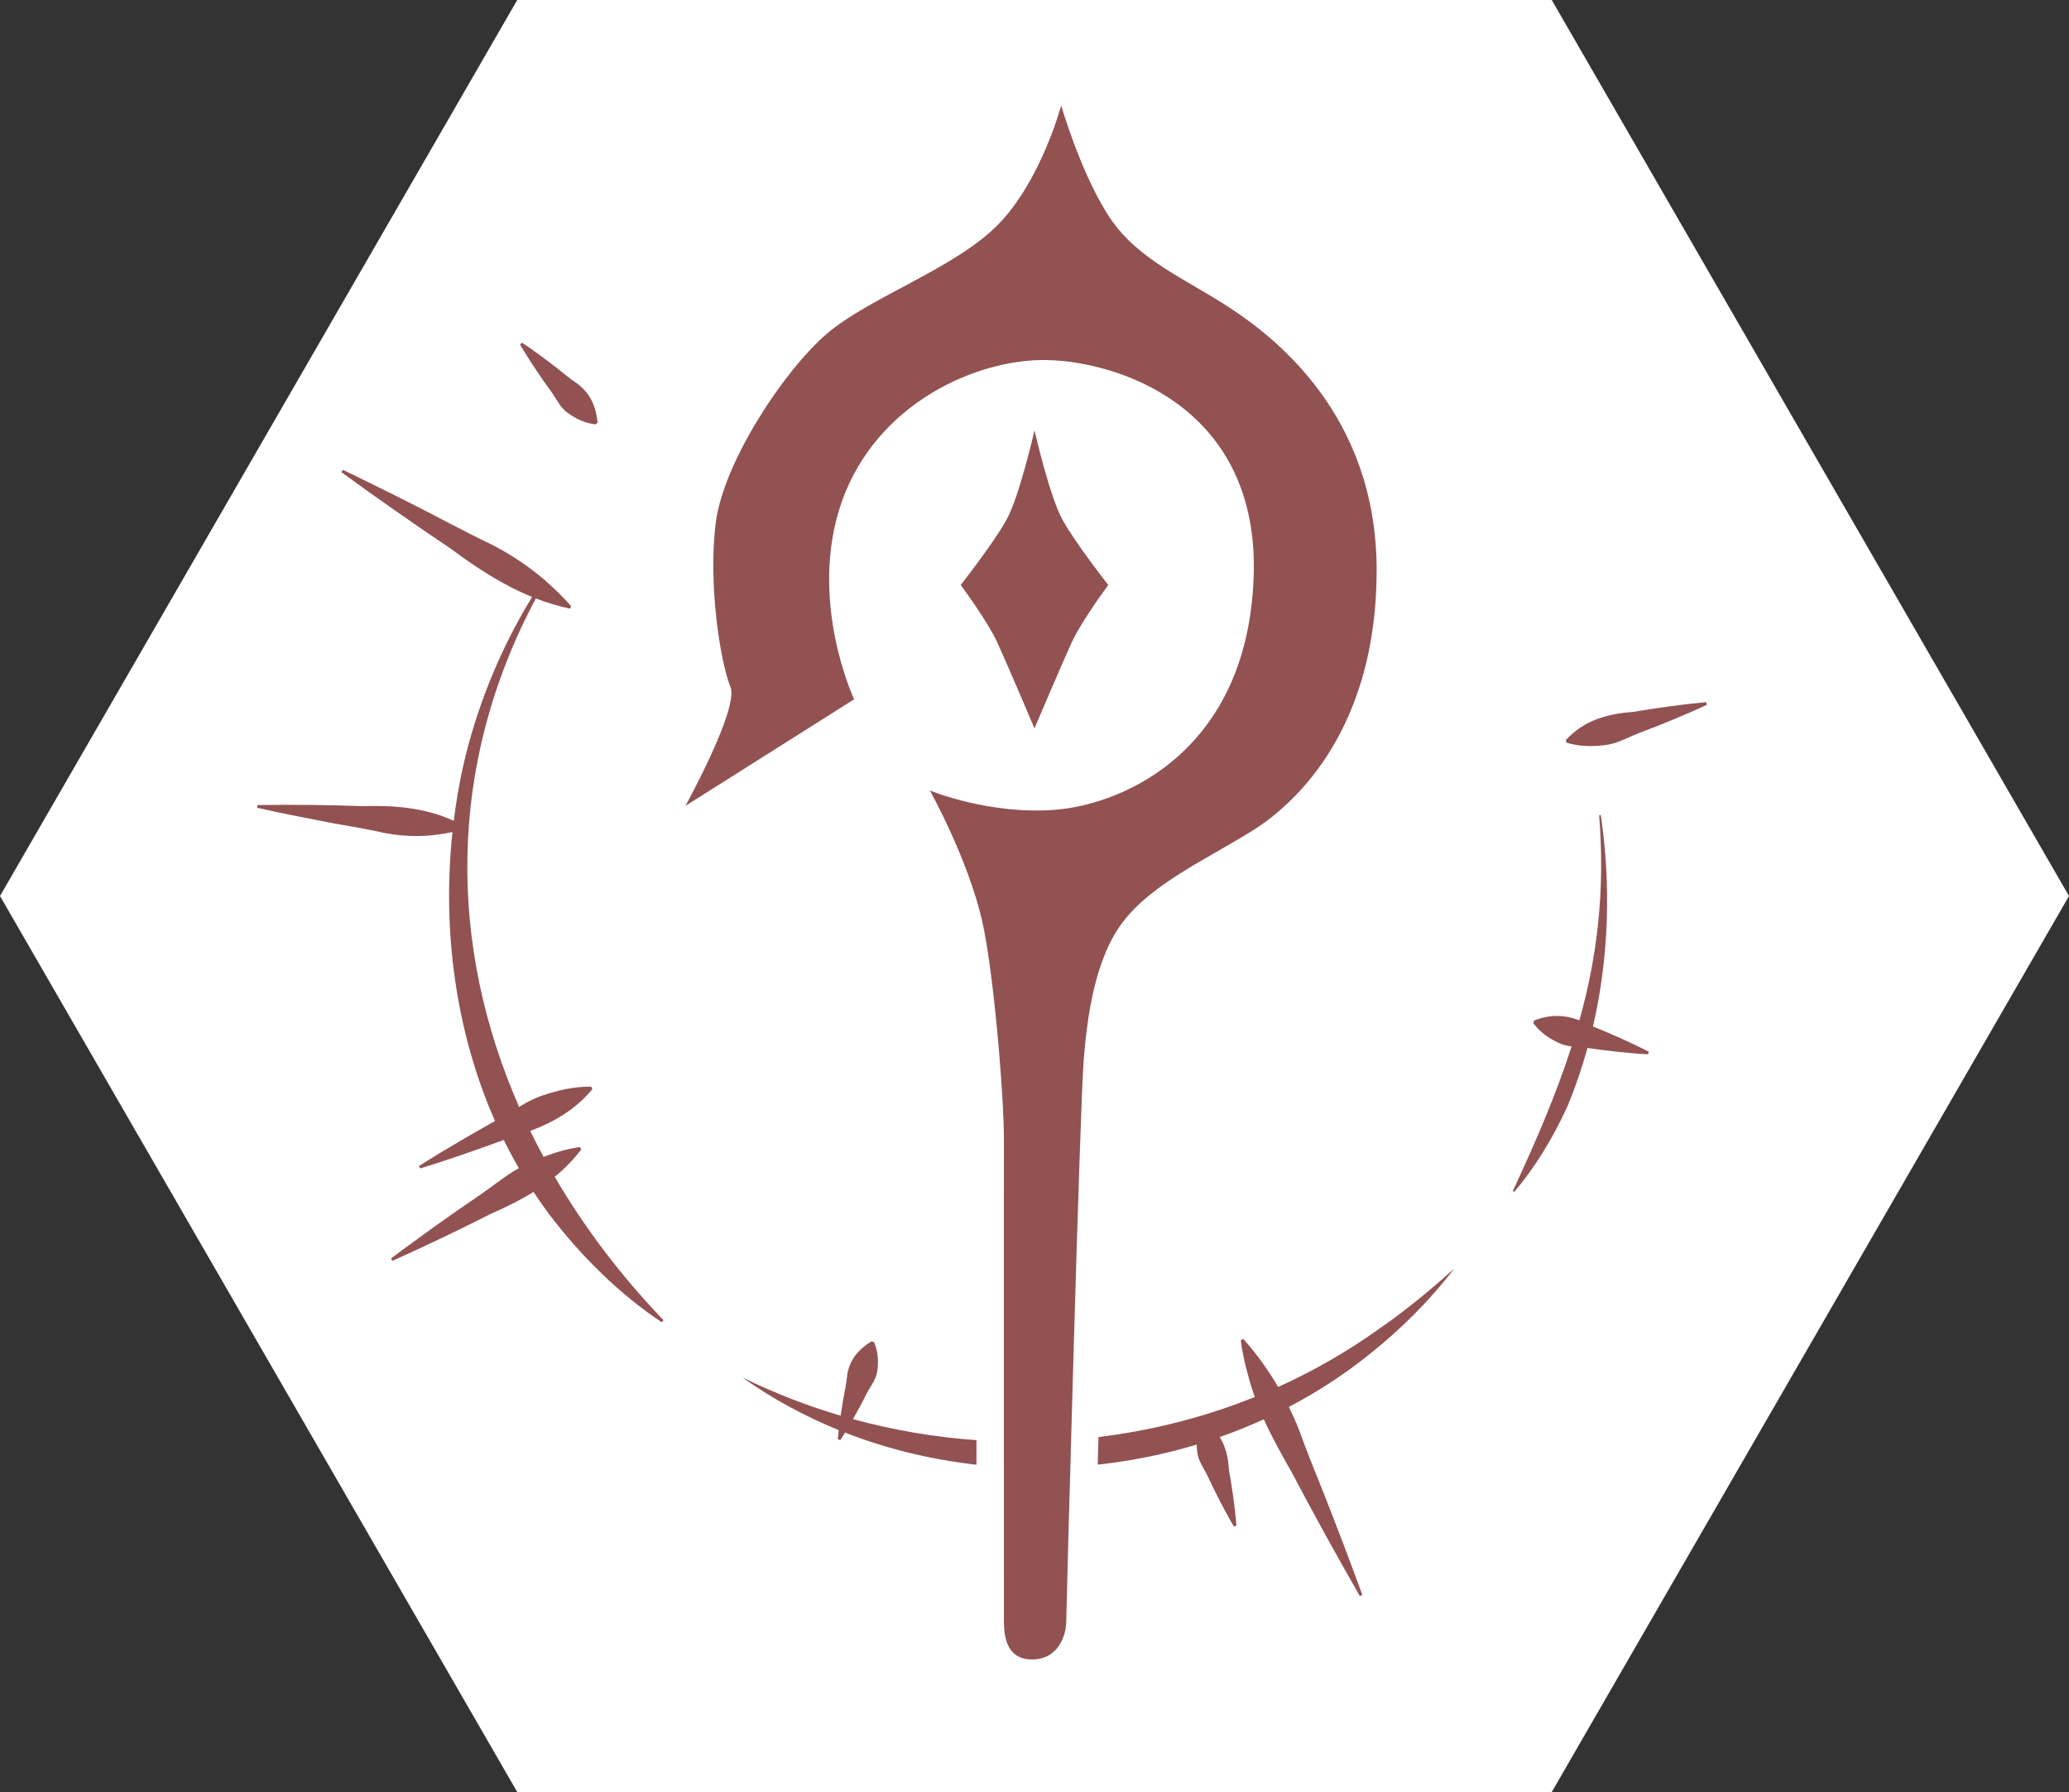 <?xml version="1.0" encoding="UTF-8"?>
<svg id="_レイヤー_1" data-name="レイヤー 1" xmlns="http://www.w3.org/2000/svg" viewBox="0 0 327.317 283.465">
  <rect x="0" y="0" width="327.317" height="283.465" fill="#333333" stroke="none"/>
  <defs>
    <style>
      .cls-1 {
        fill: #fff;
      }

      .cls-1, .cls-2 {
        stroke-width: 0px;
      }

      .cls-2 {
        fill: #925252;
      }
    </style>
  </defs>
  <polygon class="cls-1" points="245.488 0 81.829 0 0 141.732 81.829 283.465 245.488 283.465 327.317 141.732 245.488 0"/>
  <path class="cls-2" d="m194.663,48.762c-6.841-4.528-14.452-7.515-18.981-14.163s-7.804-17.921-7.804-17.921c0,0-3.179,11.947-10.02,18.884-6.841,6.937-20.329,11.465-27.074,17.246-6.744,5.781-16.283,20.233-17.535,29.771-1.253,9.538.65,21.983,2.309,26.087,1.377,3.407-7.126,18.811-7.126,18.811l26.688-16.861s-7.419-15.801-1.927-31.313c5.492-15.512,21.293-22.545,32.373-22.353,11.08.193,33.818,7.226,32.758,34.492s-20.426,35.649-31.024,36.612c-10.598.963-20.201-3.019-20.201-3.019,0,0,6.038,10.791,8.286,20.683,1.812,7.974,3.469,27.812,3.436,34.717-.032,6.905,0,73.899,0,75.826s.096,6.23,4.432,6.23,5.428-4.079,5.428-5.974,2.147-81.289,2.762-88.865c.514-6.327,1.638-15.801,6.166-21.775,4.528-5.974,12.814-9.731,20.329-14.356,7.515-4.625,19.848-16.668,19.848-41.333s-16.283-36.901-23.123-41.429Z"/>
  <path class="cls-2" d="m169.497,101.721c1.612-3.533,5.838-9.185,5.838-9.185,0,0-5.203-6.616-7.258-10.341-2.055-3.725-4.419-14.131-4.419-14.131,0,0-2.363,10.406-4.419,14.131-2.055,3.725-7.258,10.341-7.258,10.341,0,0,4.226,5.652,5.838,9.185,1.612,3.533,5.838,13.489,5.838,13.489,0,0,4.226-9.956,5.838-13.489Z"/>
  <path class="cls-2" d="m87.144,61.86c.857,1.171,1.442,2.609,2.678,3.459,1.202.86,2.542,1.59,4.41,1.82,0,0,.315-.298.315-.298-.284-2.638-1.194-4.574-3.088-6.068-1.085-.708-2.494-1.846-3.504-2.677-1.708-1.304-3.586-2.719-5.379-3.9,0,0-.315.298-.315.298,1.083,1.858,2.39,3.806,3.599,5.584l1.284,1.782Z"/>
  <path class="cls-2" d="m252.01,162.355c2.534-10.928,2.87-22.404,1.236-33.433,0,0-.258.03-.259.03.964,12.059-.315,22.378-3.119,32.432-2.267-.835-4.574-1.006-7.184.052l-.113.419c1.199,1.566,2.588,2.431,4.027,3.113.644.319,1.331.466,2.031.554-2.396,7.459-5.582,14.881-9.3,22.873l.219.14c3.4-4,6.117-8.556,8.331-13.333,1.294-3.069,2.371-6.225,3.263-9.437.035.005.071.008.105.013,1.17.181,3.529.481,4.707.602,1.582.153,3.162.313,4.764.392l.113-.419c-2.75-1.41-5.807-2.769-8.677-3.923-.048-.026-.096-.049-.144-.075Z"/>
  <path class="cls-2" d="m269.912,111.066c-3.742.344-7.785.904-11.497,1.53-4.076.316-7.723,1.262-10.706,4.46,0,0,.113.419.113.419,2.162.658,4.135.613,6.059.387,1.944-.2,3.644-1.241,5.438-1.916,1.353-.501,4.05-1.567,5.381-2.125,1.781-.756,3.564-1.505,5.325-2.335l-.113-.419Z"/>
  <path class="cls-2" d="m91.958,181.812s-.22-.373-.22-.373c-2.051.289-3.938.855-5.744,1.559-.736-1.36-1.442-2.731-2.115-4.112,3.733-1.396,7.124-3.335,9.838-6.602l-.181-.394c-2.772-.043-5.239.574-7.628,1.364-1.349.428-2.58,1.106-3.786,1.83-11.135-25.383-11.548-53.807,2.647-80.426,1.725.667,3.512,1.217,5.38,1.614,0,0,.222-.372.222-.372-1.266-1.443-2.627-2.782-4.066-4.026.009-.015.017-.031.026-.046l-.26-.162c-2.527-2.152-5.299-3.996-8.263-5.515-4.414-2.093-9.698-4.995-14.097-7.181-3.161-1.548-6.29-3.15-9.479-4.651l-.222.372c5.507,4.019,11.61,8.286,17.292,12.093,4.069,3.03,8.251,5.761,12.876,7.638-5.071,8.289-8.802,17.447-10.965,27.003-.602,2.768-1.076,5.577-1.429,8.407-4.615-2.107-9.485-2.463-14.512-2.322-5.354-.191-11.196-.252-16.535-.169l-.044.431c3.894.879,8.222,1.728,12.16,2.478,2.394.408,5.783.999,8.118,1.54,3.559.657,7.047.606,10.609-.185-1.636,15.455.47,31.511,6.731,45.715-1.748.977-4.229,2.396-5.573,3.19-2.16,1.287-4.322,2.567-6.45,3.924,0,0,.181.394.181.394,4.317-1.332,8.928-2.927,13.226-4.515.745,1.514,1.543,3.001,2.387,4.464-2.141,1.191-4.031,2.794-6.053,4.168-1.798,1.213-5.375,3.703-7.138,4.966-2.341,1.72-4.715,3.386-7.028,5.153l.22.373c5.136-2.301,10.675-4.95,15.709-7.505,2.306-1.001,4.526-2.1,6.61-3.393.812,1.233,1.661,2.444,2.55,3.629,4.964,6.493,10.946,12.459,17.728,16.981,0,0,.279-.332.279-.332-6.739-7.034-12.518-14.649-17.199-22.671,1.525-1.253,2.942-2.667,4.198-4.333Z"/>
  <path class="cls-2" d="m154.476,227.804c-6.579-.468-13.129-1.572-19.539-3.329.4-.705.793-1.41,1.168-2.092l.944-1.841c.613-1.22,1.59-2.322,1.744-3.731.178-1.383.178-2.827-.51-4.508,0,0-.41-.141-.41-.141-2.158,1.352-3.416,2.922-3.826,5.181-.102,1.219-.424,2.893-.668,4.102-.131.807-.263,1.646-.387,2.49-5.306-1.57-10.507-3.585-15.539-6.046,4.758,3.383,9.88,6.145,15.233,8.322-.057.486-.109.969-.151,1.441l.41.141c.25-.385.497-.784.743-1.187,6.66,2.602,13.668,4.286,20.788,5.081,0-1.319,0-2.614-.001-3.883Z"/>
  <path class="cls-2" d="m218.114,210.239c-5.037,3.599-10.372,6.639-15.909,9.148-1.577-2.696-3.41-5.244-5.514-7.592l-.393.183c.221,1.949.656,3.798,1.167,5.611.287,1.154.645,2.277,1.04,3.385-7.945,3.204-16.268,5.303-24.722,6.336-.042,1.485-.083,2.943-.123,4.368,5.301-.584,10.551-1.633,15.652-3.176.011.38.042.753.085,1.123.144,1.49,1.118,2.694,1.726,4.007.454.997,1.424,2.971,1.933,3.942.691,1.299,1.375,2.6,2.139,3.876,0,0,.413-.131.413-.131-.233-2.853-.667-5.917-1.179-8.735-.135-2.018-.504-3.76-1.473-5.267,2.368-.834,4.697-1.775,6.979-2.819,1.297,2.862,2.835,5.619,4.4,8.359,3.374,6.412,7.187,13.342,10.789,19.6l.393-.183c-1.833-5.073-3.981-10.648-5.949-15.696-1.238-3.045-2.978-7.362-4.067-10.417-.483-1.23-1.019-2.435-1.598-3.619,4.406-2.313,8.608-5.018,12.51-8.141,5.083-4.006,9.743-8.641,13.662-13.751-3.834,3.449-7.78,6.697-11.961,9.588Z"/>
</svg>